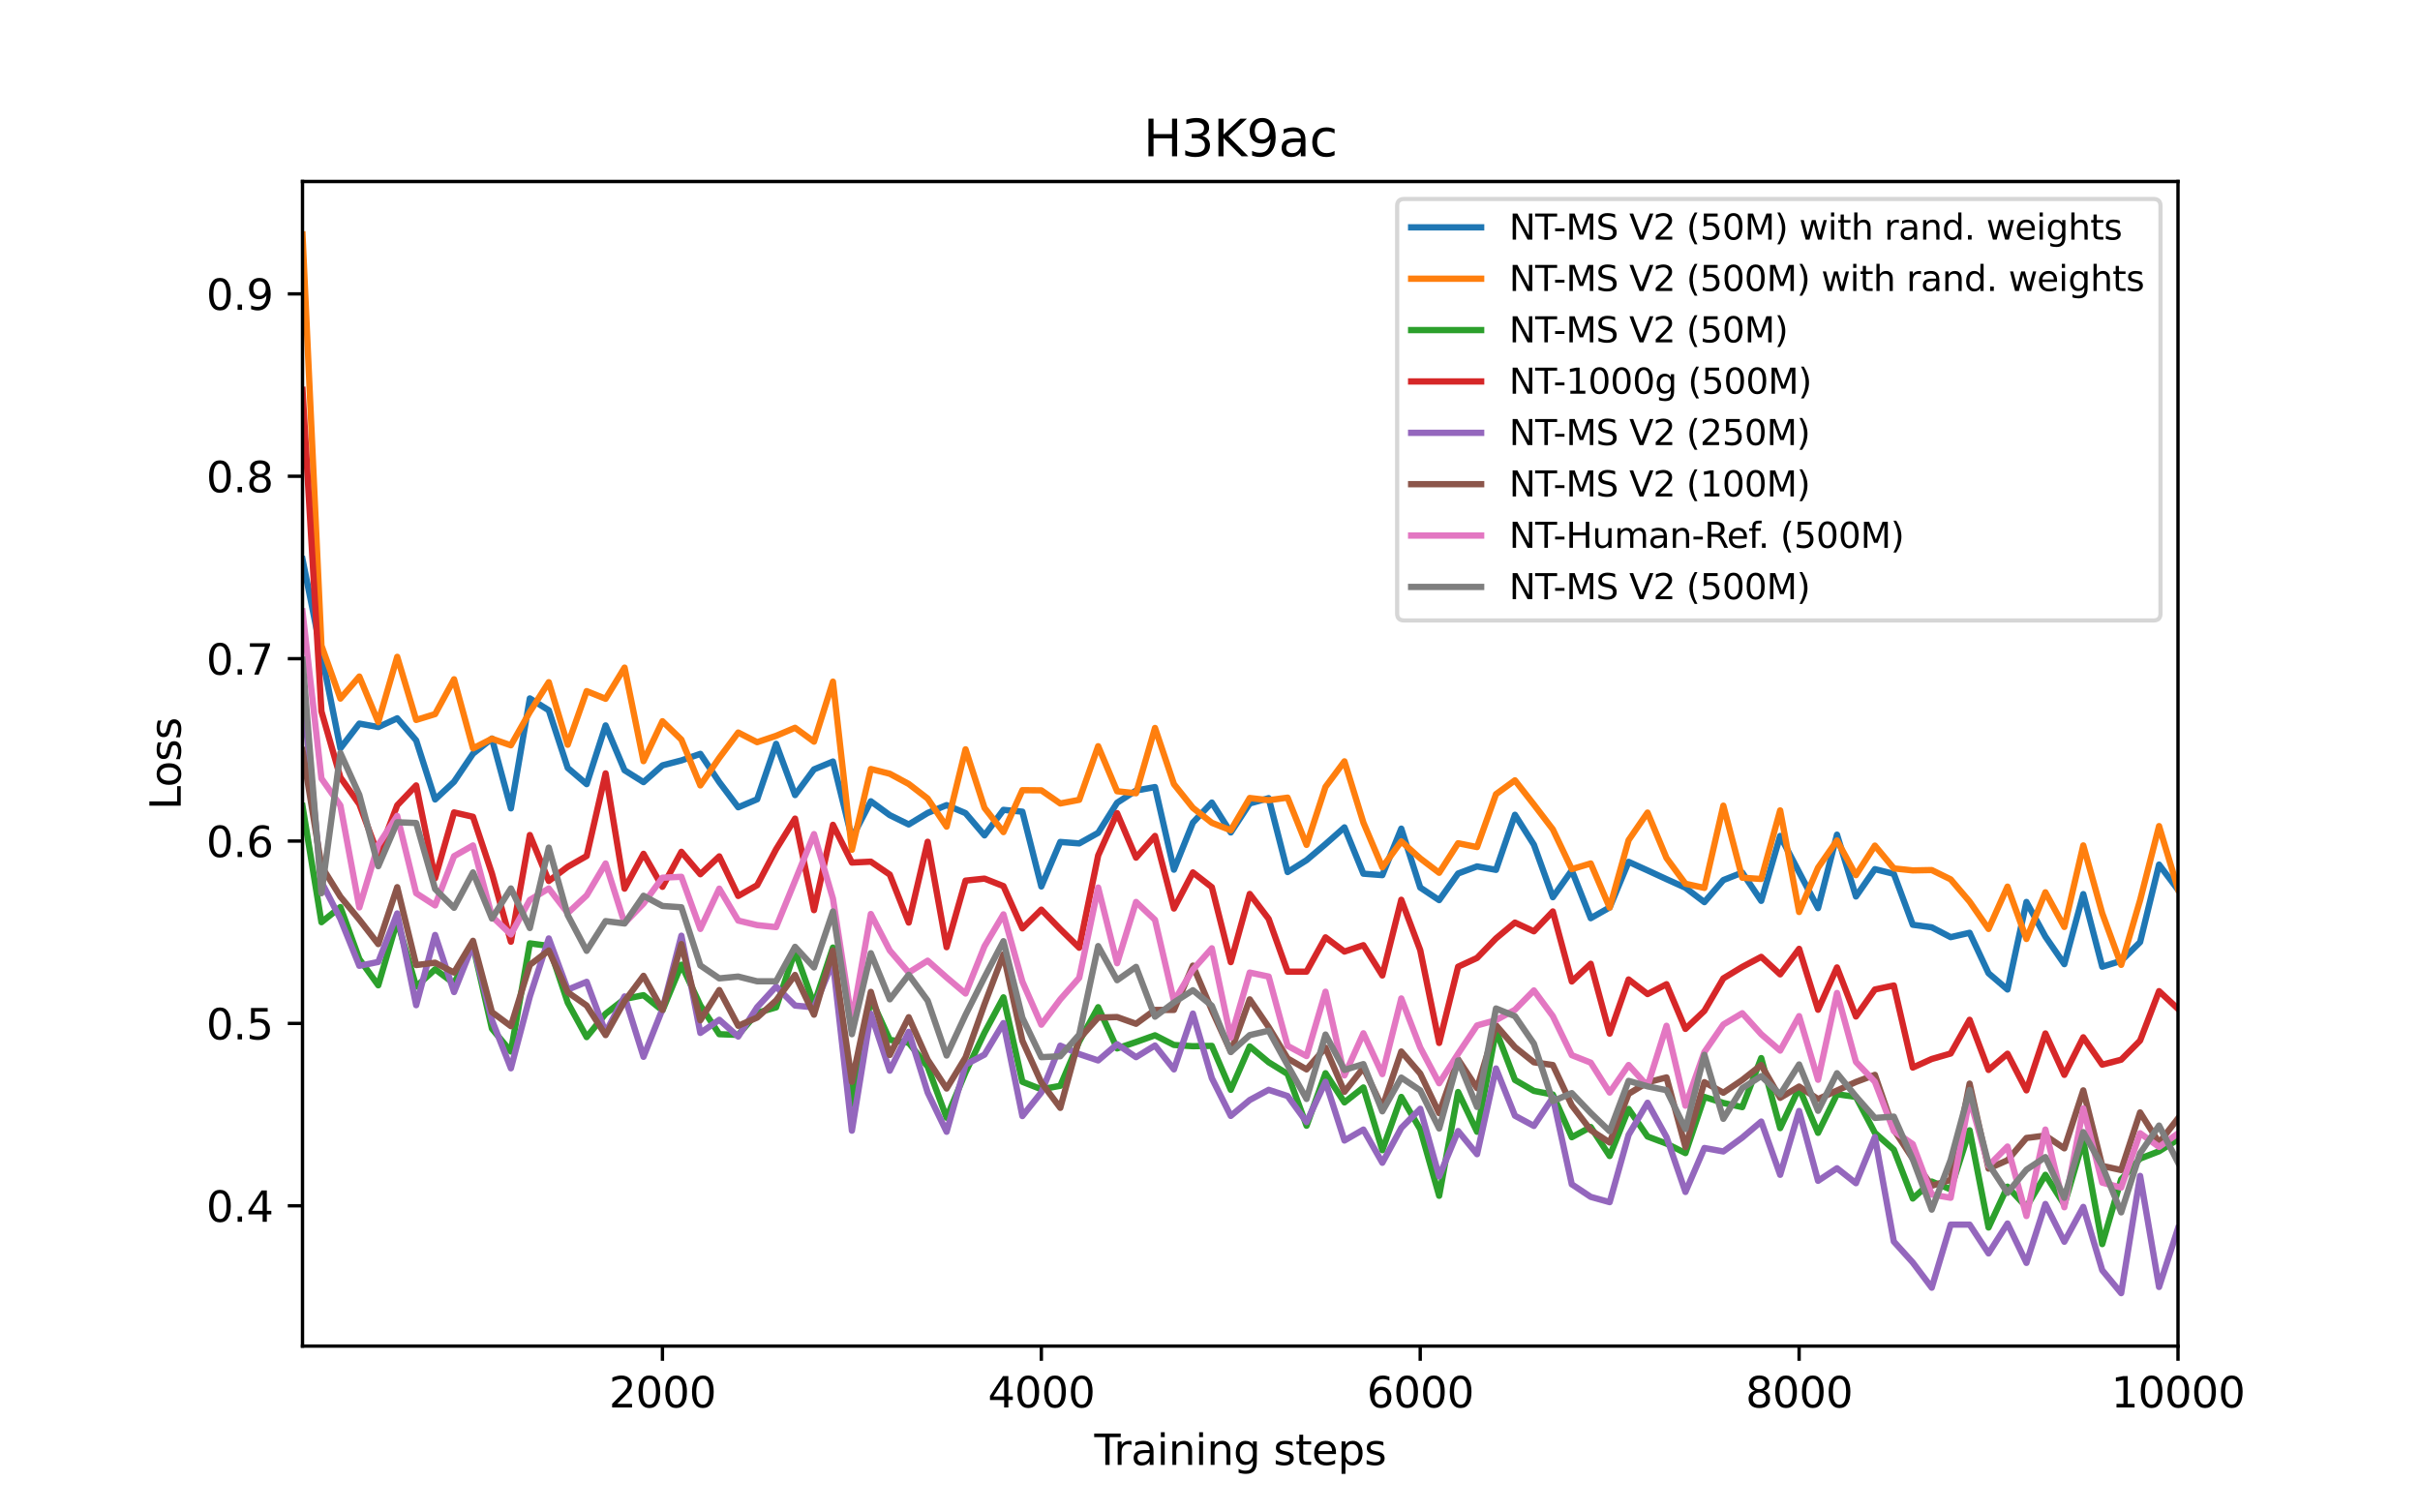 <?xml version="1.0" encoding="utf-8" standalone="no"?>
<!DOCTYPE svg PUBLIC "-//W3C//DTD SVG 1.1//EN"
  "http://www.w3.org/Graphics/SVG/1.1/DTD/svg11.dtd">
<svg xmlns:xlink="http://www.w3.org/1999/xlink" width="576pt" height="360pt" viewBox="0 0 576 360" xmlns="http://www.w3.org/2000/svg" version="1.1">
 <defs>
  <style type="text/css">*{stroke-linejoin: round; stroke-linecap: butt}</style>
 </defs>
 <g id="figure_1">
  <g id="patch_1">
   <path d="M 0 360 
L 576 360 
L 576 0 
L 0 0 
z
" style="fill: #ffffff"/>
  </g>
  <g id="axes_1">
   <g id="patch_2">
    <path d="M 72 320.4 
L 518.4 320.4 
L 518.4 43.2 
L 72 43.2 
z
" style="fill: #ffffff"/>
   </g>
   <g id="matplotlib.axis_1">
    <g id="xtick_1">
     <g id="line2d_1">
      <defs>
       <path id="m0faf011f9b" d="M 0 0 
L 0 3.5 
" style="stroke: #000000; stroke-width: 0.8"/>
      </defs>
      <g>
       <use xlink:href="#m0faf011f9b" x="157.673" y="320.4" style="stroke: #000000; stroke-width: 0.8"/>
      </g>
     </g>
     <g id="text_1">
      <!-- 2000 -->
      <g transform="translate(144.948 334.998) scale(0.1 -0.1)">
       <defs>
        <path id="DejaVuSans-32" d="M 1228 531 
L 3431 531 
L 3431 0 
L 469 0 
L 469 531 
Q 828 903 1448 1529 
Q 2069 2156 2228 2338 
Q 2531 2678 2651 2914 
Q 2772 3150 2772 3378 
Q 2772 3750 2511 3984 
Q 2250 4219 1831 4219 
Q 1534 4219 1204 4116 
Q 875 4013 500 3803 
L 500 4441 
Q 881 4594 1212 4672 
Q 1544 4750 1819 4750 
Q 2544 4750 2975 4387 
Q 3406 4025 3406 3419 
Q 3406 3131 3298 2873 
Q 3191 2616 2906 2266 
Q 2828 2175 2409 1742 
Q 1991 1309 1228 531 
z
" transform="scale(0.016)"/>
        <path id="DejaVuSans-30" d="M 2034 4250 
Q 1547 4250 1301 3770 
Q 1056 3291 1056 2328 
Q 1056 1369 1301 889 
Q 1547 409 2034 409 
Q 2525 409 2770 889 
Q 3016 1369 3016 2328 
Q 3016 3291 2770 3770 
Q 2525 4250 2034 4250 
z
M 2034 4750 
Q 2819 4750 3233 4129 
Q 3647 3509 3647 2328 
Q 3647 1150 3233 529 
Q 2819 -91 2034 -91 
Q 1250 -91 836 529 
Q 422 1150 422 2328 
Q 422 3509 836 4129 
Q 1250 4750 2034 4750 
z
" transform="scale(0.016)"/>
       </defs>
       <use xlink:href="#DejaVuSans-32"/>
       <use xlink:href="#DejaVuSans-30" transform="translate(63.623 0)"/>
       <use xlink:href="#DejaVuSans-30" transform="translate(127.246 0)"/>
       <use xlink:href="#DejaVuSans-30" transform="translate(190.869 0)"/>
      </g>
     </g>
    </g>
    <g id="xtick_2">
     <g id="line2d_2">
      <g>
       <use xlink:href="#m0faf011f9b" x="247.855" y="320.4" style="stroke: #000000; stroke-width: 0.8"/>
      </g>
     </g>
     <g id="text_2">
      <!-- 4000 -->
      <g transform="translate(235.13 334.998) scale(0.1 -0.1)">
       <defs>
        <path id="DejaVuSans-34" d="M 2419 4116 
L 825 1625 
L 2419 1625 
L 2419 4116 
z
M 2253 4666 
L 3047 4666 
L 3047 1625 
L 3713 1625 
L 3713 1100 
L 3047 1100 
L 3047 0 
L 2419 0 
L 2419 1100 
L 313 1100 
L 313 1709 
L 2253 4666 
z
" transform="scale(0.016)"/>
       </defs>
       <use xlink:href="#DejaVuSans-34"/>
       <use xlink:href="#DejaVuSans-30" transform="translate(63.623 0)"/>
       <use xlink:href="#DejaVuSans-30" transform="translate(127.246 0)"/>
       <use xlink:href="#DejaVuSans-30" transform="translate(190.869 0)"/>
      </g>
     </g>
    </g>
    <g id="xtick_3">
     <g id="line2d_3">
      <g>
       <use xlink:href="#m0faf011f9b" x="338.036" y="320.4" style="stroke: #000000; stroke-width: 0.8"/>
      </g>
     </g>
     <g id="text_3">
      <!-- 6000 -->
      <g transform="translate(325.311 334.998) scale(0.1 -0.1)">
       <defs>
        <path id="DejaVuSans-36" d="M 2113 2584 
Q 1688 2584 1439 2293 
Q 1191 2003 1191 1497 
Q 1191 994 1439 701 
Q 1688 409 2113 409 
Q 2538 409 2786 701 
Q 3034 994 3034 1497 
Q 3034 2003 2786 2293 
Q 2538 2584 2113 2584 
z
M 3366 4563 
L 3366 3988 
Q 3128 4100 2886 4159 
Q 2644 4219 2406 4219 
Q 1781 4219 1451 3797 
Q 1122 3375 1075 2522 
Q 1259 2794 1537 2939 
Q 1816 3084 2150 3084 
Q 2853 3084 3261 2657 
Q 3669 2231 3669 1497 
Q 3669 778 3244 343 
Q 2819 -91 2113 -91 
Q 1303 -91 875 529 
Q 447 1150 447 2328 
Q 447 3434 972 4092 
Q 1497 4750 2381 4750 
Q 2619 4750 2861 4703 
Q 3103 4656 3366 4563 
z
" transform="scale(0.016)"/>
       </defs>
       <use xlink:href="#DejaVuSans-36"/>
       <use xlink:href="#DejaVuSans-30" transform="translate(63.623 0)"/>
       <use xlink:href="#DejaVuSans-30" transform="translate(127.246 0)"/>
       <use xlink:href="#DejaVuSans-30" transform="translate(190.869 0)"/>
      </g>
     </g>
    </g>
    <g id="xtick_4">
     <g id="line2d_4">
      <g>
       <use xlink:href="#m0faf011f9b" x="428.218" y="320.4" style="stroke: #000000; stroke-width: 0.8"/>
      </g>
     </g>
     <g id="text_4">
      <!-- 8000 -->
      <g transform="translate(415.493 334.998) scale(0.1 -0.1)">
       <defs>
        <path id="DejaVuSans-38" d="M 2034 2216 
Q 1584 2216 1326 1975 
Q 1069 1734 1069 1313 
Q 1069 891 1326 650 
Q 1584 409 2034 409 
Q 2484 409 2743 651 
Q 3003 894 3003 1313 
Q 3003 1734 2745 1975 
Q 2488 2216 2034 2216 
z
M 1403 2484 
Q 997 2584 770 2862 
Q 544 3141 544 3541 
Q 544 4100 942 4425 
Q 1341 4750 2034 4750 
Q 2731 4750 3128 4425 
Q 3525 4100 3525 3541 
Q 3525 3141 3298 2862 
Q 3072 2584 2669 2484 
Q 3125 2378 3379 2068 
Q 3634 1759 3634 1313 
Q 3634 634 3220 271 
Q 2806 -91 2034 -91 
Q 1263 -91 848 271 
Q 434 634 434 1313 
Q 434 1759 690 2068 
Q 947 2378 1403 2484 
z
M 1172 3481 
Q 1172 3119 1398 2916 
Q 1625 2713 2034 2713 
Q 2441 2713 2670 2916 
Q 2900 3119 2900 3481 
Q 2900 3844 2670 4047 
Q 2441 4250 2034 4250 
Q 1625 4250 1398 4047 
Q 1172 3844 1172 3481 
z
" transform="scale(0.016)"/>
       </defs>
       <use xlink:href="#DejaVuSans-38"/>
       <use xlink:href="#DejaVuSans-30" transform="translate(63.623 0)"/>
       <use xlink:href="#DejaVuSans-30" transform="translate(127.246 0)"/>
       <use xlink:href="#DejaVuSans-30" transform="translate(190.869 0)"/>
      </g>
     </g>
    </g>
    <g id="xtick_5">
     <g id="line2d_5">
      <g>
       <use xlink:href="#m0faf011f9b" x="518.4" y="320.4" style="stroke: #000000; stroke-width: 0.8"/>
      </g>
     </g>
     <g id="text_5">
      <!-- 10000 -->
      <g transform="translate(502.494 334.998) scale(0.1 -0.1)">
       <defs>
        <path id="DejaVuSans-31" d="M 794 531 
L 1825 531 
L 1825 4091 
L 703 3866 
L 703 4441 
L 1819 4666 
L 2450 4666 
L 2450 531 
L 3481 531 
L 3481 0 
L 794 0 
L 794 531 
z
" transform="scale(0.016)"/>
       </defs>
       <use xlink:href="#DejaVuSans-31"/>
       <use xlink:href="#DejaVuSans-30" transform="translate(63.623 0)"/>
       <use xlink:href="#DejaVuSans-30" transform="translate(127.246 0)"/>
       <use xlink:href="#DejaVuSans-30" transform="translate(190.869 0)"/>
       <use xlink:href="#DejaVuSans-30" transform="translate(254.492 0)"/>
      </g>
     </g>
    </g>
    <g id="text_6">
     <!-- Training steps -->
     <g transform="translate(260.465 348.677) scale(0.1 -0.1)">
      <defs>
       <path id="DejaVuSans-54" d="M -19 4666 
L 3928 4666 
L 3928 4134 
L 2272 4134 
L 2272 0 
L 1638 0 
L 1638 4134 
L -19 4134 
L -19 4666 
z
" transform="scale(0.016)"/>
       <path id="DejaVuSans-72" d="M 2631 2963 
Q 2534 3019 2420 3045 
Q 2306 3072 2169 3072 
Q 1681 3072 1420 2755 
Q 1159 2438 1159 1844 
L 1159 0 
L 581 0 
L 581 3500 
L 1159 3500 
L 1159 2956 
Q 1341 3275 1631 3429 
Q 1922 3584 2338 3584 
Q 2397 3584 2469 3576 
Q 2541 3569 2628 3553 
L 2631 2963 
z
" transform="scale(0.016)"/>
       <path id="DejaVuSans-61" d="M 2194 1759 
Q 1497 1759 1228 1600 
Q 959 1441 959 1056 
Q 959 750 1161 570 
Q 1363 391 1709 391 
Q 2188 391 2477 730 
Q 2766 1069 2766 1631 
L 2766 1759 
L 2194 1759 
z
M 3341 1997 
L 3341 0 
L 2766 0 
L 2766 531 
Q 2569 213 2275 61 
Q 1981 -91 1556 -91 
Q 1019 -91 701 211 
Q 384 513 384 1019 
Q 384 1609 779 1909 
Q 1175 2209 1959 2209 
L 2766 2209 
L 2766 2266 
Q 2766 2663 2505 2880 
Q 2244 3097 1772 3097 
Q 1472 3097 1187 3025 
Q 903 2953 641 2809 
L 641 3341 
Q 956 3463 1253 3523 
Q 1550 3584 1831 3584 
Q 2591 3584 2966 3190 
Q 3341 2797 3341 1997 
z
" transform="scale(0.016)"/>
       <path id="DejaVuSans-69" d="M 603 3500 
L 1178 3500 
L 1178 0 
L 603 0 
L 603 3500 
z
M 603 4863 
L 1178 4863 
L 1178 4134 
L 603 4134 
L 603 4863 
z
" transform="scale(0.016)"/>
       <path id="DejaVuSans-6e" d="M 3513 2113 
L 3513 0 
L 2938 0 
L 2938 2094 
Q 2938 2591 2744 2837 
Q 2550 3084 2163 3084 
Q 1697 3084 1428 2787 
Q 1159 2491 1159 1978 
L 1159 0 
L 581 0 
L 581 3500 
L 1159 3500 
L 1159 2956 
Q 1366 3272 1645 3428 
Q 1925 3584 2291 3584 
Q 2894 3584 3203 3211 
Q 3513 2838 3513 2113 
z
" transform="scale(0.016)"/>
       <path id="DejaVuSans-67" d="M 2906 1791 
Q 2906 2416 2648 2759 
Q 2391 3103 1925 3103 
Q 1463 3103 1205 2759 
Q 947 2416 947 1791 
Q 947 1169 1205 825 
Q 1463 481 1925 481 
Q 2391 481 2648 825 
Q 2906 1169 2906 1791 
z
M 3481 434 
Q 3481 -459 3084 -895 
Q 2688 -1331 1869 -1331 
Q 1566 -1331 1297 -1286 
Q 1028 -1241 775 -1147 
L 775 -588 
Q 1028 -725 1275 -790 
Q 1522 -856 1778 -856 
Q 2344 -856 2625 -561 
Q 2906 -266 2906 331 
L 2906 616 
Q 2728 306 2450 153 
Q 2172 0 1784 0 
Q 1141 0 747 490 
Q 353 981 353 1791 
Q 353 2603 747 3093 
Q 1141 3584 1784 3584 
Q 2172 3584 2450 3431 
Q 2728 3278 2906 2969 
L 2906 3500 
L 3481 3500 
L 3481 434 
z
" transform="scale(0.016)"/>
       <path id="DejaVuSans-20" transform="scale(0.016)"/>
       <path id="DejaVuSans-73" d="M 2834 3397 
L 2834 2853 
Q 2591 2978 2328 3040 
Q 2066 3103 1784 3103 
Q 1356 3103 1142 2972 
Q 928 2841 928 2578 
Q 928 2378 1081 2264 
Q 1234 2150 1697 2047 
L 1894 2003 
Q 2506 1872 2764 1633 
Q 3022 1394 3022 966 
Q 3022 478 2636 193 
Q 2250 -91 1575 -91 
Q 1294 -91 989 -36 
Q 684 19 347 128 
L 347 722 
Q 666 556 975 473 
Q 1284 391 1588 391 
Q 1994 391 2212 530 
Q 2431 669 2431 922 
Q 2431 1156 2273 1281 
Q 2116 1406 1581 1522 
L 1381 1569 
Q 847 1681 609 1914 
Q 372 2147 372 2553 
Q 372 3047 722 3315 
Q 1072 3584 1716 3584 
Q 2034 3584 2315 3537 
Q 2597 3491 2834 3397 
z
" transform="scale(0.016)"/>
       <path id="DejaVuSans-74" d="M 1172 4494 
L 1172 3500 
L 2356 3500 
L 2356 3053 
L 1172 3053 
L 1172 1153 
Q 1172 725 1289 603 
Q 1406 481 1766 481 
L 2356 481 
L 2356 0 
L 1766 0 
Q 1100 0 847 248 
Q 594 497 594 1153 
L 594 3053 
L 172 3053 
L 172 3500 
L 594 3500 
L 594 4494 
L 1172 4494 
z
" transform="scale(0.016)"/>
       <path id="DejaVuSans-65" d="M 3597 1894 
L 3597 1613 
L 953 1613 
Q 991 1019 1311 708 
Q 1631 397 2203 397 
Q 2534 397 2845 478 
Q 3156 559 3463 722 
L 3463 178 
Q 3153 47 2828 -22 
Q 2503 -91 2169 -91 
Q 1331 -91 842 396 
Q 353 884 353 1716 
Q 353 2575 817 3079 
Q 1281 3584 2069 3584 
Q 2775 3584 3186 3129 
Q 3597 2675 3597 1894 
z
M 3022 2063 
Q 3016 2534 2758 2815 
Q 2500 3097 2075 3097 
Q 1594 3097 1305 2825 
Q 1016 2553 972 2059 
L 3022 2063 
z
" transform="scale(0.016)"/>
       <path id="DejaVuSans-70" d="M 1159 525 
L 1159 -1331 
L 581 -1331 
L 581 3500 
L 1159 3500 
L 1159 2969 
Q 1341 3281 1617 3432 
Q 1894 3584 2278 3584 
Q 2916 3584 3314 3078 
Q 3713 2572 3713 1747 
Q 3713 922 3314 415 
Q 2916 -91 2278 -91 
Q 1894 -91 1617 61 
Q 1341 213 1159 525 
z
M 3116 1747 
Q 3116 2381 2855 2742 
Q 2594 3103 2138 3103 
Q 1681 3103 1420 2742 
Q 1159 2381 1159 1747 
Q 1159 1113 1420 752 
Q 1681 391 2138 391 
Q 2594 391 2855 752 
Q 3116 1113 3116 1747 
z
" transform="scale(0.016)"/>
      </defs>
      <use xlink:href="#DejaVuSans-54"/>
      <use xlink:href="#DejaVuSans-72" transform="translate(46.334 0)"/>
      <use xlink:href="#DejaVuSans-61" transform="translate(87.447 0)"/>
      <use xlink:href="#DejaVuSans-69" transform="translate(148.727 0)"/>
      <use xlink:href="#DejaVuSans-6e" transform="translate(176.51 0)"/>
      <use xlink:href="#DejaVuSans-69" transform="translate(239.889 0)"/>
      <use xlink:href="#DejaVuSans-6e" transform="translate(267.672 0)"/>
      <use xlink:href="#DejaVuSans-67" transform="translate(331.051 0)"/>
      <use xlink:href="#DejaVuSans-20" transform="translate(394.527 0)"/>
      <use xlink:href="#DejaVuSans-73" transform="translate(426.314 0)"/>
      <use xlink:href="#DejaVuSans-74" transform="translate(478.414 0)"/>
      <use xlink:href="#DejaVuSans-65" transform="translate(517.623 0)"/>
      <use xlink:href="#DejaVuSans-70" transform="translate(579.146 0)"/>
      <use xlink:href="#DejaVuSans-73" transform="translate(642.623 0)"/>
     </g>
    </g>
   </g>
   <g id="matplotlib.axis_2">
    <g id="ytick_1">
     <g id="line2d_6">
      <defs>
       <path id="m0dc1a26314" d="M 0 0 
L -3.5 0 
" style="stroke: #000000; stroke-width: 0.8"/>
      </defs>
      <g>
       <use xlink:href="#m0dc1a26314" x="72" y="287.006" style="stroke: #000000; stroke-width: 0.8"/>
      </g>
     </g>
     <g id="text_7">
      <!-- 0.4 -->
      <g transform="translate(49.097 290.805) scale(0.1 -0.1)">
       <defs>
        <path id="DejaVuSans-2e" d="M 684 794 
L 1344 794 
L 1344 0 
L 684 0 
L 684 794 
z
" transform="scale(0.016)"/>
       </defs>
       <use xlink:href="#DejaVuSans-30"/>
       <use xlink:href="#DejaVuSans-2e" transform="translate(63.623 0)"/>
       <use xlink:href="#DejaVuSans-34" transform="translate(95.41 0)"/>
      </g>
     </g>
    </g>
    <g id="ytick_2">
     <g id="line2d_7">
      <g>
       <use xlink:href="#m0dc1a26314" x="72" y="243.595" style="stroke: #000000; stroke-width: 0.8"/>
      </g>
     </g>
     <g id="text_8">
      <!-- 0.5 -->
      <g transform="translate(49.097 247.395) scale(0.1 -0.1)">
       <defs>
        <path id="DejaVuSans-35" d="M 691 4666 
L 3169 4666 
L 3169 4134 
L 1269 4134 
L 1269 2991 
Q 1406 3038 1543 3061 
Q 1681 3084 1819 3084 
Q 2600 3084 3056 2656 
Q 3513 2228 3513 1497 
Q 3513 744 3044 326 
Q 2575 -91 1722 -91 
Q 1428 -91 1123 -41 
Q 819 9 494 109 
L 494 744 
Q 775 591 1075 516 
Q 1375 441 1709 441 
Q 2250 441 2565 725 
Q 2881 1009 2881 1497 
Q 2881 1984 2565 2268 
Q 2250 2553 1709 2553 
Q 1456 2553 1204 2497 
Q 953 2441 691 2322 
L 691 4666 
z
" transform="scale(0.016)"/>
       </defs>
       <use xlink:href="#DejaVuSans-30"/>
       <use xlink:href="#DejaVuSans-2e" transform="translate(63.623 0)"/>
       <use xlink:href="#DejaVuSans-35" transform="translate(95.41 0)"/>
      </g>
     </g>
    </g>
    <g id="ytick_3">
     <g id="line2d_8">
      <g>
       <use xlink:href="#m0dc1a26314" x="72" y="200.184" style="stroke: #000000; stroke-width: 0.8"/>
      </g>
     </g>
     <g id="text_9">
      <!-- 0.6 -->
      <g transform="translate(49.097 203.984) scale(0.1 -0.1)">
       <use xlink:href="#DejaVuSans-30"/>
       <use xlink:href="#DejaVuSans-2e" transform="translate(63.623 0)"/>
       <use xlink:href="#DejaVuSans-36" transform="translate(95.41 0)"/>
      </g>
     </g>
    </g>
    <g id="ytick_4">
     <g id="line2d_9">
      <g>
       <use xlink:href="#m0dc1a26314" x="72" y="156.774" style="stroke: #000000; stroke-width: 0.8"/>
      </g>
     </g>
     <g id="text_10">
      <!-- 0.7 -->
      <g transform="translate(49.097 160.573) scale(0.1 -0.1)">
       <defs>
        <path id="DejaVuSans-37" d="M 525 4666 
L 3525 4666 
L 3525 4397 
L 1831 0 
L 1172 0 
L 2766 4134 
L 525 4134 
L 525 4666 
z
" transform="scale(0.016)"/>
       </defs>
       <use xlink:href="#DejaVuSans-30"/>
       <use xlink:href="#DejaVuSans-2e" transform="translate(63.623 0)"/>
       <use xlink:href="#DejaVuSans-37" transform="translate(95.41 0)"/>
      </g>
     </g>
    </g>
    <g id="ytick_5">
     <g id="line2d_10">
      <g>
       <use xlink:href="#m0dc1a26314" x="72" y="113.363" style="stroke: #000000; stroke-width: 0.8"/>
      </g>
     </g>
     <g id="text_11">
      <!-- 0.8 -->
      <g transform="translate(49.097 117.162) scale(0.1 -0.1)">
       <use xlink:href="#DejaVuSans-30"/>
       <use xlink:href="#DejaVuSans-2e" transform="translate(63.623 0)"/>
       <use xlink:href="#DejaVuSans-38" transform="translate(95.41 0)"/>
      </g>
     </g>
    </g>
    <g id="ytick_6">
     <g id="line2d_11">
      <g>
       <use xlink:href="#m0dc1a26314" x="72" y="69.952" style="stroke: #000000; stroke-width: 0.8"/>
      </g>
     </g>
     <g id="text_12">
      <!-- 0.9 -->
      <g transform="translate(49.097 73.751) scale(0.1 -0.1)">
       <defs>
        <path id="DejaVuSans-39" d="M 703 97 
L 703 672 
Q 941 559 1184 500 
Q 1428 441 1663 441 
Q 2288 441 2617 861 
Q 2947 1281 2994 2138 
Q 2813 1869 2534 1725 
Q 2256 1581 1919 1581 
Q 1219 1581 811 2004 
Q 403 2428 403 3163 
Q 403 3881 828 4315 
Q 1253 4750 1959 4750 
Q 2769 4750 3195 4129 
Q 3622 3509 3622 2328 
Q 3622 1225 3098 567 
Q 2575 -91 1691 -91 
Q 1453 -91 1209 -44 
Q 966 3 703 97 
z
M 1959 2075 
Q 2384 2075 2632 2365 
Q 2881 2656 2881 3163 
Q 2881 3666 2632 3958 
Q 2384 4250 1959 4250 
Q 1534 4250 1286 3958 
Q 1038 3666 1038 3163 
Q 1038 2656 1286 2365 
Q 1534 2075 1959 2075 
z
" transform="scale(0.016)"/>
       </defs>
       <use xlink:href="#DejaVuSans-30"/>
       <use xlink:href="#DejaVuSans-2e" transform="translate(63.623 0)"/>
       <use xlink:href="#DejaVuSans-39" transform="translate(95.41 0)"/>
      </g>
     </g>
    </g>
    <g id="text_13">
     <!-- Loss -->
     <g transform="translate(43.017 192.767) rotate(-90) scale(0.1 -0.1)">
      <defs>
       <path id="DejaVuSans-4c" d="M 628 4666 
L 1259 4666 
L 1259 531 
L 3531 531 
L 3531 0 
L 628 0 
L 628 4666 
z
" transform="scale(0.016)"/>
       <path id="DejaVuSans-6f" d="M 1959 3097 
Q 1497 3097 1228 2736 
Q 959 2375 959 1747 
Q 959 1119 1226 758 
Q 1494 397 1959 397 
Q 2419 397 2687 759 
Q 2956 1122 2956 1747 
Q 2956 2369 2687 2733 
Q 2419 3097 1959 3097 
z
M 1959 3584 
Q 2709 3584 3137 3096 
Q 3566 2609 3566 1747 
Q 3566 888 3137 398 
Q 2709 -91 1959 -91 
Q 1206 -91 779 398 
Q 353 888 353 1747 
Q 353 2609 779 3096 
Q 1206 3584 1959 3584 
z
" transform="scale(0.016)"/>
      </defs>
      <use xlink:href="#DejaVuSans-4c"/>
      <use xlink:href="#DejaVuSans-6f" transform="translate(53.963 0)"/>
      <use xlink:href="#DejaVuSans-73" transform="translate(115.145 0)"/>
      <use xlink:href="#DejaVuSans-73" transform="translate(167.244 0)"/>
     </g>
    </g>
   </g>
   <g id="line2d_12">
    <path d="M 72 133.115 
L 76.509 155.515 
L 81.018 178.132 
L 85.527 172.228 
L 90.036 173.053 
L 94.545 170.969 
L 99.055 176.222 
L 103.564 190.287 
L 108.073 186.076 
L 112.582 179.391 
L 117.091 175.788 
L 121.6 192.414 
L 126.109 166.237 
L 130.618 169.059 
L 135.127 182.777 
L 139.636 186.64 
L 144.145 172.662 
L 148.655 183.341 
L 153.164 186.163 
L 157.673 182.169 
L 162.182 180.997 
L 166.691 179.434 
L 171.2 186.163 
L 175.709 192.153 
L 180.218 190.243 
L 184.727 177.047 
L 189.236 189.245 
L 193.745 183.124 
L 198.255 181.257 
L 202.764 199.49 
L 207.273 190.721 
L 211.782 194.02 
L 216.291 196.234 
L 220.8 193.499 
L 225.309 191.633 
L 229.818 193.543 
L 234.327 198.839 
L 238.836 192.761 
L 243.345 193.195 
L 247.855 210.994 
L 252.364 200.402 
L 256.873 200.749 
L 261.382 198.231 
L 265.891 191.068 
L 270.4 188.16 
L 274.909 187.335 
L 279.418 207 
L 283.927 195.8 
L 288.436 191.025 
L 292.945 198.144 
L 297.455 191.242 
L 301.964 189.983 
L 306.473 207.564 
L 310.982 204.743 
L 315.491 200.922 
L 320 196.929 
L 324.509 207.955 
L 329.018 208.302 
L 333.527 197.233 
L 338.036 211.254 
L 342.545 214.25 
L 347.055 207.912 
L 351.564 206.219 
L 356.073 207.043 
L 360.582 193.933 
L 365.091 201.053 
L 369.6 213.555 
L 374.109 207.174 
L 378.618 218.547 
L 383.127 215.986 
L 387.636 205.133 
L 392.145 207.174 
L 396.655 209.257 
L 401.164 211.298 
L 405.673 214.727 
L 410.182 209.474 
L 414.691 207.695 
L 419.2 214.423 
L 423.709 198.969 
L 428.218 207.608 
L 432.727 216.16 
L 437.236 198.665 
L 441.745 213.381 
L 446.255 206.87 
L 450.764 207.998 
L 455.273 220.11 
L 459.782 220.718 
L 464.291 223.062 
L 468.8 222.02 
L 473.309 231.657 
L 477.818 235.521 
L 482.327 214.684 
L 486.836 222.932 
L 491.345 229.487 
L 495.855 212.817 
L 500.364 230.095 
L 504.873 228.705 
L 509.382 224.234 
L 513.891 205.784 
L 518.4 211.775 
" clip-path="url(#p71d5a8b2ee)" style="fill: none; stroke: #1f77b4; stroke-width: 1.5; stroke-linecap: square"/>
   </g>
   <g id="line2d_13">
    <path d="M 72 55.8 
L 76.509 153.648 
L 81.018 166.281 
L 85.527 161.028 
L 90.036 171.881 
L 94.545 156.34 
L 99.055 171.36 
L 103.564 169.971 
L 108.073 161.679 
L 112.582 178.132 
L 117.091 175.831 
L 121.6 177.394 
L 126.109 169.45 
L 130.618 162.374 
L 135.127 177.264 
L 139.636 164.501 
L 144.145 166.324 
L 148.655 158.901 
L 153.164 181.171 
L 157.673 171.664 
L 162.182 176.048 
L 166.691 186.944 
L 171.2 180.389 
L 175.709 174.355 
L 180.218 176.656 
L 184.727 175.136 
L 189.236 173.226 
L 193.745 176.526 
L 198.255 162.243 
L 202.764 202.268 
L 207.273 183.037 
L 211.782 184.166 
L 216.291 186.597 
L 220.8 190.07 
L 225.309 196.755 
L 229.818 178.349 
L 234.327 192.284 
L 238.836 198.057 
L 243.345 188.073 
L 247.855 188.116 
L 252.364 191.242 
L 256.873 190.374 
L 261.382 177.611 
L 265.891 188.333 
L 270.4 188.811 
L 274.909 173.27 
L 279.418 186.64 
L 283.927 192.284 
L 288.436 195.843 
L 292.945 197.623 
L 297.455 189.94 
L 301.964 190.46 
L 306.473 189.853 
L 310.982 201.096 
L 315.491 187.291 
L 320 181.214 
L 324.509 195.8 
L 329.018 206.436 
L 333.527 200.271 
L 338.036 204.309 
L 342.545 207.738 
L 347.055 200.705 
L 351.564 201.617 
L 356.073 189.028 
L 360.582 185.729 
L 365.091 191.502 
L 369.6 197.406 
L 374.109 206.87 
L 378.618 205.524 
L 383.127 216.029 
L 387.636 199.967 
L 392.145 193.412 
L 396.655 204.222 
L 401.164 210.343 
L 405.673 211.341 
L 410.182 191.763 
L 414.691 208.91 
L 419.2 209.214 
L 423.709 192.891 
L 428.218 217.071 
L 432.727 206.522 
L 437.236 200.054 
L 441.745 208.302 
L 446.255 201.27 
L 450.764 206.696 
L 455.273 207.174 
L 459.782 207.087 
L 464.291 209.301 
L 468.8 214.597 
L 473.309 221.109 
L 477.818 211.037 
L 482.327 223.496 
L 486.836 212.383 
L 491.345 220.631 
L 495.855 201.226 
L 500.364 217.375 
L 504.873 229.66 
L 509.382 214.25 
L 513.891 196.625 
L 518.4 211.602 
" clip-path="url(#p71d5a8b2ee)" style="fill: none; stroke: #ff7f0e; stroke-width: 1.5; stroke-linecap: square"/>
   </g>
   <g id="line2d_14">
    <path d="M 72 191.85 
L 76.509 219.502 
L 81.018 215.899 
L 85.527 228.271 
L 90.036 234.522 
L 94.545 219.112 
L 99.055 234.826 
L 103.564 230.702 
L 108.073 234.088 
L 112.582 225.016 
L 117.091 244.854 
L 121.6 250.281 
L 126.109 224.538 
L 130.618 225.146 
L 135.127 238.647 
L 139.636 246.851 
L 144.145 241.295 
L 148.655 237.778 
L 153.164 236.867 
L 157.673 240.513 
L 162.182 229.617 
L 166.691 239.298 
L 171.2 246.157 
L 175.709 246.33 
L 180.218 241.078 
L 184.727 239.775 
L 189.236 226.405 
L 193.745 239.081 
L 198.255 225.536 
L 202.764 262.783 
L 207.273 237.605 
L 211.782 247.502 
L 216.291 248.197 
L 220.8 253.884 
L 225.309 266.039 
L 229.818 255.229 
L 234.327 245.809 
L 238.836 237.388 
L 243.345 257.487 
L 247.855 259.267 
L 252.364 258.442 
L 256.873 247.893 
L 261.382 239.732 
L 265.891 249.543 
L 270.4 248.023 
L 274.909 246.417 
L 279.418 248.718 
L 283.927 249.022 
L 288.436 248.935 
L 292.945 259.397 
L 297.455 249.065 
L 301.964 252.842 
L 306.473 255.62 
L 310.982 267.949 
L 315.491 255.447 
L 320 262.392 
L 324.509 258.833 
L 329.018 273.766 
L 333.527 261.09 
L 338.036 268.774 
L 342.545 284.619 
L 347.055 259.918 
L 351.564 269.381 
L 356.073 245.288 
L 360.582 257.053 
L 365.091 259.657 
L 369.6 260.526 
L 374.109 270.684 
L 378.618 268.253 
L 383.127 275.155 
L 387.636 263.955 
L 392.145 270.51 
L 396.655 272.203 
L 401.164 274.46 
L 405.673 261.09 
L 410.182 262.522 
L 414.691 263.521 
L 419.2 251.843 
L 423.709 268.513 
L 428.218 258.963 
L 432.727 269.642 
L 437.236 260.439 
L 441.745 261.09 
L 446.255 269.642 
L 450.764 273.636 
L 455.273 285.27 
L 459.782 281.233 
L 464.291 283.099 
L 468.8 269.034 
L 473.309 292.172 
L 477.818 282.448 
L 482.327 287.31 
L 486.836 279.626 
L 491.345 286.746 
L 495.855 271.465 
L 500.364 296.122 
L 504.873 280.712 
L 509.382 275.763 
L 513.891 274.026 
L 518.4 271.205 
" clip-path="url(#p71d5a8b2ee)" style="fill: none; stroke: #2ca02c; stroke-width: 1.5; stroke-linecap: square"/>
   </g>
   <g id="line2d_15">
    <path d="M 72 92.786 
L 76.509 169.319 
L 81.018 185.034 
L 85.527 191.416 
L 90.036 203.484 
L 94.545 191.676 
L 99.055 186.944 
L 103.564 209.04 
L 108.073 193.369 
L 112.582 194.411 
L 117.091 207.912 
L 121.6 224.147 
L 126.109 198.752 
L 130.618 209.691 
L 135.127 206.305 
L 139.636 203.744 
L 144.145 184.079 
L 148.655 211.515 
L 153.164 203.223 
L 157.673 211.081 
L 162.182 202.746 
L 166.691 208.085 
L 171.2 203.831 
L 175.709 213.251 
L 180.218 210.69 
L 184.727 202.138 
L 189.236 194.845 
L 193.745 216.637 
L 198.255 196.321 
L 202.764 205.307 
L 207.273 205.09 
L 211.782 208.172 
L 216.291 219.589 
L 220.8 200.358 
L 225.309 225.45 
L 229.818 209.605 
L 234.327 209.127 
L 238.836 210.907 
L 243.345 220.978 
L 247.855 216.507 
L 252.364 221.152 
L 256.873 225.58 
L 261.382 203.614 
L 265.891 193.543 
L 270.4 204.135 
L 274.909 198.969 
L 279.418 216.247 
L 283.927 207.651 
L 288.436 211.167 
L 292.945 229.009 
L 297.455 212.774 
L 301.964 218.721 
L 306.473 231.267 
L 310.982 231.267 
L 315.491 223.105 
L 320 226.491 
L 324.509 224.972 
L 329.018 232.178 
L 333.527 214.163 
L 338.036 226.144 
L 342.545 248.24 
L 347.055 230.095 
L 351.564 228.011 
L 356.073 223.366 
L 360.582 219.589 
L 365.091 221.673 
L 369.6 216.941 
L 374.109 233.611 
L 378.618 229.4 
L 383.127 246.026 
L 387.636 233.133 
L 392.145 236.606 
L 396.655 234.262 
L 401.164 244.898 
L 405.673 240.6 
L 410.182 232.873 
L 414.691 230.138 
L 419.2 227.75 
L 423.709 231.918 
L 428.218 225.84 
L 432.727 240.34 
L 437.236 230.268 
L 441.745 241.946 
L 446.255 235.521 
L 450.764 234.566 
L 455.273 254.101 
L 459.782 252.06 
L 464.291 250.758 
L 468.8 242.727 
L 473.309 254.665 
L 477.818 250.802 
L 482.327 259.527 
L 486.836 245.983 
L 491.345 255.837 
L 495.855 246.895 
L 500.364 253.406 
L 504.873 252.234 
L 509.382 247.676 
L 513.891 235.912 
L 518.4 240.122 
" clip-path="url(#p71d5a8b2ee)" style="fill: none; stroke: #d62728; stroke-width: 1.5; stroke-linecap: square"/>
   </g>
   <g id="line2d_16">
    <path d="M 72 164.24 
L 76.509 209.909 
L 81.018 218.721 
L 85.527 229.878 
L 90.036 228.966 
L 94.545 217.419 
L 99.055 239.254 
L 103.564 222.541 
L 108.073 236.129 
L 112.582 224.842 
L 117.091 242.814 
L 121.6 254.274 
L 126.109 237.214 
L 130.618 223.366 
L 135.127 235.564 
L 139.636 233.698 
L 144.145 245.766 
L 148.655 237.171 
L 153.164 251.54 
L 157.673 240.209 
L 162.182 222.715 
L 166.691 245.853 
L 171.2 242.727 
L 175.709 246.721 
L 180.218 239.732 
L 184.727 234.826 
L 189.236 239.341 
L 193.745 239.775 
L 198.255 229.009 
L 202.764 269.121 
L 207.273 241.295 
L 211.782 254.839 
L 216.291 245.592 
L 220.8 260.048 
L 225.309 269.381 
L 229.818 253.406 
L 234.327 251.019 
L 238.836 243.509 
L 243.345 265.648 
L 247.855 260.005 
L 252.364 248.891 
L 256.873 250.888 
L 261.382 252.408 
L 265.891 248.544 
L 270.4 251.626 
L 274.909 248.848 
L 279.418 254.535 
L 283.927 241.251 
L 288.436 256.619 
L 292.945 265.605 
L 297.455 261.828 
L 301.964 259.397 
L 306.473 260.873 
L 310.982 267.081 
L 315.491 257.487 
L 320 271.465 
L 324.509 268.86 
L 329.018 276.761 
L 333.527 268.47 
L 338.036 263.912 
L 342.545 280.017 
L 347.055 269.208 
L 351.564 274.721 
L 356.073 254.318 
L 360.582 265.561 
L 365.091 267.992 
L 369.6 261.22 
L 374.109 281.884 
L 378.618 284.879 
L 383.127 286.138 
L 387.636 270.119 
L 392.145 262.479 
L 396.655 270.64 
L 401.164 283.707 
L 405.673 273.245 
L 410.182 274.07 
L 414.691 270.771 
L 419.2 266.95 
L 423.709 279.626 
L 428.218 264.433 
L 432.727 281.059 
L 437.236 278.064 
L 441.745 281.623 
L 446.255 270.64 
L 450.764 295.515 
L 455.273 300.507 
L 459.782 306.498 
L 464.291 291.478 
L 468.8 291.478 
L 473.309 298.336 
L 477.818 291.217 
L 482.327 300.594 
L 486.836 286.572 
L 491.345 295.558 
L 495.855 287.267 
L 500.364 302.33 
L 504.873 307.8 
L 509.382 279.887 
L 513.891 306.324 
L 518.4 292.389 
" clip-path="url(#p71d5a8b2ee)" style="fill: none; stroke: #9467bd; stroke-width: 1.5; stroke-linecap: square"/>
   </g>
   <g id="line2d_17">
    <path d="M 72 178.566 
L 76.509 206.175 
L 81.018 213.425 
L 85.527 218.895 
L 90.036 224.712 
L 94.545 211.167 
L 99.055 229.704 
L 103.564 229.14 
L 108.073 231.484 
L 112.582 223.93 
L 117.091 240.904 
L 121.6 244.247 
L 126.109 229.66 
L 130.618 226.231 
L 135.127 236.172 
L 139.636 239.341 
L 144.145 246.374 
L 148.655 238.299 
L 153.164 232.265 
L 157.673 240.383 
L 162.182 224.712 
L 166.691 242.857 
L 171.2 235.651 
L 175.709 244.16 
L 180.218 242.206 
L 184.727 238.126 
L 189.236 232.048 
L 193.745 241.512 
L 198.255 226.231 
L 202.764 257.487 
L 207.273 236.085 
L 211.782 251.105 
L 216.291 242.119 
L 220.8 252.234 
L 225.309 259.093 
L 229.818 251.67 
L 234.327 239.037 
L 238.836 227.143 
L 243.345 247.719 
L 247.855 257.66 
L 252.364 263.695 
L 256.873 247.242 
L 261.382 242.206 
L 265.891 242.076 
L 270.4 243.682 
L 274.909 240.383 
L 279.418 240.383 
L 283.927 229.834 
L 288.436 240.426 
L 292.945 250.324 
L 297.455 237.865 
L 301.964 244.464 
L 306.473 251.93 
L 310.982 254.535 
L 315.491 249.369 
L 320 259.874 
L 324.509 254.144 
L 329.018 263.564 
L 333.527 250.281 
L 338.036 255.533 
L 342.545 264.953 
L 347.055 252.147 
L 351.564 259.006 
L 356.073 244.029 
L 360.582 249.239 
L 365.091 252.842 
L 369.6 253.493 
L 374.109 263.087 
L 378.618 268.991 
L 383.127 271.943 
L 387.636 260.352 
L 392.145 257.617 
L 396.655 256.445 
L 401.164 273.028 
L 405.673 257.574 
L 410.182 260.091 
L 414.691 257.053 
L 419.2 253.493 
L 423.709 261.307 
L 428.218 258.616 
L 432.727 261.611 
L 437.236 259.571 
L 441.745 257.53 
L 446.255 255.837 
L 450.764 268.904 
L 455.273 275.806 
L 459.782 282.231 
L 464.291 280.842 
L 468.8 257.921 
L 473.309 278.15 
L 477.818 276.153 
L 482.327 270.857 
L 486.836 270.293 
L 491.345 273.332 
L 495.855 259.527 
L 500.364 277.499 
L 504.873 278.498 
L 509.382 264.78 
L 513.891 271.986 
L 518.4 266.212 
" clip-path="url(#p71d5a8b2ee)" style="fill: none; stroke: #8c564b; stroke-width: 1.5; stroke-linecap: square"/>
   </g>
   <g id="line2d_18">
    <path d="M 72 145.53 
L 76.509 185.295 
L 81.018 191.719 
L 85.527 215.986 
L 90.036 201.096 
L 94.545 194.194 
L 99.055 212.6 
L 103.564 215.509 
L 108.073 203.788 
L 112.582 201.226 
L 117.091 218.113 
L 121.6 222.411 
L 126.109 214.206 
L 130.618 211.471 
L 135.127 217.332 
L 139.636 213.121 
L 144.145 205.524 
L 148.655 219.719 
L 153.164 215.074 
L 157.673 208.91 
L 162.182 208.693 
L 166.691 221.109 
L 171.2 211.515 
L 175.709 219.112 
L 180.218 220.197 
L 184.727 220.674 
L 189.236 209.648 
L 193.745 198.535 
L 198.255 213.902 
L 202.764 243.118 
L 207.273 217.549 
L 211.782 226.231 
L 216.291 231.484 
L 220.8 228.662 
L 225.309 232.656 
L 229.818 236.476 
L 234.327 225.233 
L 238.836 217.636 
L 243.345 233.654 
L 247.855 243.899 
L 252.364 237.865 
L 256.873 232.743 
L 261.382 211.254 
L 265.891 229.27 
L 270.4 214.684 
L 274.909 218.938 
L 279.418 238.299 
L 283.927 230.789 
L 288.436 225.71 
L 292.945 246.981 
L 297.455 231.484 
L 301.964 232.439 
L 306.473 248.935 
L 310.982 251.366 
L 315.491 236.042 
L 320 255.967 
L 324.509 245.94 
L 329.018 255.664 
L 333.527 237.648 
L 338.036 249.326 
L 342.545 257.834 
L 347.055 250.802 
L 351.564 244.073 
L 356.073 242.814 
L 360.582 240.34 
L 365.091 235.738 
L 369.6 241.859 
L 374.109 251.149 
L 378.618 252.929 
L 383.127 260.048 
L 387.636 253.493 
L 392.145 258.485 
L 396.655 244.16 
L 401.164 263.174 
L 405.673 250.411 
L 410.182 243.856 
L 414.691 241.164 
L 419.2 246.157 
L 423.709 250.064 
L 428.218 241.859 
L 432.727 257.009 
L 437.236 236.346 
L 441.745 252.755 
L 446.255 257.487 
L 450.764 269.208 
L 455.273 272.333 
L 459.782 284.315 
L 464.291 285.096 
L 468.8 261.437 
L 473.309 277.456 
L 477.818 272.898 
L 482.327 289.437 
L 486.836 268.86 
L 491.345 287.353 
L 495.855 263.825 
L 500.364 281.493 
L 504.873 282.665 
L 509.382 269.729 
L 513.891 272.984 
L 518.4 269.772 
" clip-path="url(#p71d5a8b2ee)" style="fill: none; stroke: #e377c2; stroke-width: 1.5; stroke-linecap: square"/>
   </g>
   <g id="line2d_19">
    <path d="M 72 157.034 
L 76.509 212.6 
L 81.018 179.217 
L 85.527 189.202 
L 90.036 206.175 
L 94.545 195.713 
L 99.055 195.887 
L 103.564 211.602 
L 108.073 216.073 
L 112.582 207.651 
L 117.091 218.634 
L 121.6 211.471 
L 126.109 220.891 
L 130.618 201.747 
L 135.127 217.809 
L 139.636 226.318 
L 144.145 219.242 
L 148.655 219.806 
L 153.164 213.208 
L 157.673 215.639 
L 162.182 215.943 
L 166.691 229.791 
L 171.2 232.873 
L 175.709 232.439 
L 180.218 233.567 
L 184.727 233.567 
L 189.236 225.363 
L 193.745 230.268 
L 198.255 216.941 
L 202.764 246.157 
L 207.273 226.882 
L 211.782 237.865 
L 216.291 232.005 
L 220.8 238.169 
L 225.309 251.236 
L 229.818 241.555 
L 234.327 232.612 
L 238.836 224.017 
L 243.345 242.25 
L 247.855 251.626 
L 252.364 251.409 
L 256.873 246.243 
L 261.382 225.189 
L 265.891 233.307 
L 270.4 230.138 
L 274.909 241.989 
L 279.418 238.603 
L 283.927 235.695 
L 288.436 239.384 
L 292.945 250.411 
L 297.455 246.374 
L 301.964 245.332 
L 306.473 253.536 
L 310.982 261.567 
L 315.491 246.243 
L 320 254.665 
L 324.509 253.276 
L 329.018 264.519 
L 333.527 256.488 
L 338.036 259.527 
L 342.545 268.6 
L 347.055 252.408 
L 351.564 263.478 
L 356.073 240.036 
L 360.582 241.859 
L 365.091 248.414 
L 369.6 262.088 
L 374.109 260.178 
L 378.618 264.91 
L 383.127 269.251 
L 387.636 257.27 
L 392.145 258.572 
L 396.655 259.484 
L 401.164 268.73 
L 405.673 251.062 
L 410.182 266.299 
L 414.691 259.006 
L 419.2 256.141 
L 423.709 260.482 
L 428.218 253.363 
L 432.727 264.389 
L 437.236 255.447 
L 441.745 260.96 
L 446.255 266.082 
L 450.764 265.778 
L 455.273 275.936 
L 459.782 287.918 
L 464.291 276.067 
L 468.8 259.44 
L 473.309 277.065 
L 477.818 283.924 
L 482.327 278.411 
L 486.836 275.416 
L 491.345 285.096 
L 495.855 269.468 
L 500.364 277.499 
L 504.873 288.569 
L 509.382 274.504 
L 513.891 267.905 
L 518.4 276.674 
" clip-path="url(#p71d5a8b2ee)" style="fill: none; stroke: #7f7f7f; stroke-width: 1.5; stroke-linecap: square"/>
   </g>
   <g id="patch_3">
    <path d="M 72 320.4 
L 72 43.2 
" style="fill: none; stroke: #000000; stroke-width: 0.8; stroke-linejoin: miter; stroke-linecap: square"/>
   </g>
   <g id="patch_4">
    <path d="M 518.4 320.4 
L 518.4 43.2 
" style="fill: none; stroke: #000000; stroke-width: 0.8; stroke-linejoin: miter; stroke-linecap: square"/>
   </g>
   <g id="patch_5">
    <path d="M 72 320.4 
L 518.4 320.4 
" style="fill: none; stroke: #000000; stroke-width: 0.8; stroke-linejoin: miter; stroke-linecap: square"/>
   </g>
   <g id="patch_6">
    <path d="M 72 43.2 
L 518.4 43.2 
" style="fill: none; stroke: #000000; stroke-width: 0.8; stroke-linejoin: miter; stroke-linecap: square"/>
   </g>
   <g id="text_14">
    <!-- H3K9ac -->
    <g transform="translate(272.142 37.2) scale(0.12 -0.12)">
     <defs>
      <path id="DejaVuSans-48" d="M 628 4666 
L 1259 4666 
L 1259 2753 
L 3553 2753 
L 3553 4666 
L 4184 4666 
L 4184 0 
L 3553 0 
L 3553 2222 
L 1259 2222 
L 1259 0 
L 628 0 
L 628 4666 
z
" transform="scale(0.016)"/>
      <path id="DejaVuSans-33" d="M 2597 2516 
Q 3050 2419 3304 2112 
Q 3559 1806 3559 1356 
Q 3559 666 3084 287 
Q 2609 -91 1734 -91 
Q 1441 -91 1130 -33 
Q 819 25 488 141 
L 488 750 
Q 750 597 1062 519 
Q 1375 441 1716 441 
Q 2309 441 2620 675 
Q 2931 909 2931 1356 
Q 2931 1769 2642 2001 
Q 2353 2234 1838 2234 
L 1294 2234 
L 1294 2753 
L 1863 2753 
Q 2328 2753 2575 2939 
Q 2822 3125 2822 3475 
Q 2822 3834 2567 4026 
Q 2313 4219 1838 4219 
Q 1578 4219 1281 4162 
Q 984 4106 628 3988 
L 628 4550 
Q 988 4650 1302 4700 
Q 1616 4750 1894 4750 
Q 2613 4750 3031 4423 
Q 3450 4097 3450 3541 
Q 3450 3153 3228 2886 
Q 3006 2619 2597 2516 
z
" transform="scale(0.016)"/>
      <path id="DejaVuSans-4b" d="M 628 4666 
L 1259 4666 
L 1259 2694 
L 3353 4666 
L 4166 4666 
L 1850 2491 
L 4331 0 
L 3500 0 
L 1259 2247 
L 1259 0 
L 628 0 
L 628 4666 
z
" transform="scale(0.016)"/>
      <path id="DejaVuSans-63" d="M 3122 3366 
L 3122 2828 
Q 2878 2963 2633 3030 
Q 2388 3097 2138 3097 
Q 1578 3097 1268 2742 
Q 959 2388 959 1747 
Q 959 1106 1268 751 
Q 1578 397 2138 397 
Q 2388 397 2633 464 
Q 2878 531 3122 666 
L 3122 134 
Q 2881 22 2623 -34 
Q 2366 -91 2075 -91 
Q 1284 -91 818 406 
Q 353 903 353 1747 
Q 353 2603 823 3093 
Q 1294 3584 2113 3584 
Q 2378 3584 2631 3529 
Q 2884 3475 3122 3366 
z
" transform="scale(0.016)"/>
     </defs>
     <use xlink:href="#DejaVuSans-48"/>
     <use xlink:href="#DejaVuSans-33" transform="translate(75.195 0)"/>
     <use xlink:href="#DejaVuSans-4b" transform="translate(138.818 0)"/>
     <use xlink:href="#DejaVuSans-39" transform="translate(204.395 0)"/>
     <use xlink:href="#DejaVuSans-61" transform="translate(268.018 0)"/>
     <use xlink:href="#DejaVuSans-63" transform="translate(329.297 0)"/>
    </g>
   </g>
   <g id="legend_1">
    <g id="patch_7">
     <path d="M 334.211 147.679 
L 512.569 147.679 
Q 514.235 147.679 514.235 146.013 
L 514.235 49.031 
Q 514.235 47.365 512.569 47.365 
L 334.211 47.365 
Q 332.545 47.365 332.545 49.031 
L 332.545 146.013 
Q 332.545 147.679 334.211 147.679 
z
" style="fill: #ffffff; opacity: 0.8; stroke: #cccccc; stroke-linejoin: miter"/>
    </g>
    <g id="line2d_20">
     <path d="M 335.877 54.111 
L 344.207 54.111 
L 352.537 54.111 
" style="fill: none; stroke: #1f77b4; stroke-width: 1.5; stroke-linecap: square"/>
    </g>
    <g id="text_15">
     <!-- NT-MS V2 (50M) with rand. weights -->
     <g transform="translate(359.201 57.026) scale(0.083 -0.083)">
      <defs>
       <path id="DejaVuSans-4e" d="M 628 4666 
L 1478 4666 
L 3547 763 
L 3547 4666 
L 4159 4666 
L 4159 0 
L 3309 0 
L 1241 3903 
L 1241 0 
L 628 0 
L 628 4666 
z
" transform="scale(0.016)"/>
       <path id="DejaVuSans-2d" d="M 313 2009 
L 1997 2009 
L 1997 1497 
L 313 1497 
L 313 2009 
z
" transform="scale(0.016)"/>
       <path id="DejaVuSans-4d" d="M 628 4666 
L 1569 4666 
L 2759 1491 
L 3956 4666 
L 4897 4666 
L 4897 0 
L 4281 0 
L 4281 4097 
L 3078 897 
L 2444 897 
L 1241 4097 
L 1241 0 
L 628 0 
L 628 4666 
z
" transform="scale(0.016)"/>
       <path id="DejaVuSans-53" d="M 3425 4513 
L 3425 3897 
Q 3066 4069 2747 4153 
Q 2428 4238 2131 4238 
Q 1616 4238 1336 4038 
Q 1056 3838 1056 3469 
Q 1056 3159 1242 3001 
Q 1428 2844 1947 2747 
L 2328 2669 
Q 3034 2534 3370 2195 
Q 3706 1856 3706 1288 
Q 3706 609 3251 259 
Q 2797 -91 1919 -91 
Q 1588 -91 1214 -16 
Q 841 59 441 206 
L 441 856 
Q 825 641 1194 531 
Q 1563 422 1919 422 
Q 2459 422 2753 634 
Q 3047 847 3047 1241 
Q 3047 1584 2836 1778 
Q 2625 1972 2144 2069 
L 1759 2144 
Q 1053 2284 737 2584 
Q 422 2884 422 3419 
Q 422 4038 858 4394 
Q 1294 4750 2059 4750 
Q 2388 4750 2728 4690 
Q 3069 4631 3425 4513 
z
" transform="scale(0.016)"/>
       <path id="DejaVuSans-56" d="M 1831 0 
L 50 4666 
L 709 4666 
L 2188 738 
L 3669 4666 
L 4325 4666 
L 2547 0 
L 1831 0 
z
" transform="scale(0.016)"/>
       <path id="DejaVuSans-28" d="M 1984 4856 
Q 1566 4138 1362 3434 
Q 1159 2731 1159 2009 
Q 1159 1288 1364 580 
Q 1569 -128 1984 -844 
L 1484 -844 
Q 1016 -109 783 600 
Q 550 1309 550 2009 
Q 550 2706 781 3412 
Q 1013 4119 1484 4856 
L 1984 4856 
z
" transform="scale(0.016)"/>
       <path id="DejaVuSans-29" d="M 513 4856 
L 1013 4856 
Q 1481 4119 1714 3412 
Q 1947 2706 1947 2009 
Q 1947 1309 1714 600 
Q 1481 -109 1013 -844 
L 513 -844 
Q 928 -128 1133 580 
Q 1338 1288 1338 2009 
Q 1338 2731 1133 3434 
Q 928 4138 513 4856 
z
" transform="scale(0.016)"/>
       <path id="DejaVuSans-77" d="M 269 3500 
L 844 3500 
L 1563 769 
L 2278 3500 
L 2956 3500 
L 3675 769 
L 4391 3500 
L 4966 3500 
L 4050 0 
L 3372 0 
L 2619 2869 
L 1863 0 
L 1184 0 
L 269 3500 
z
" transform="scale(0.016)"/>
       <path id="DejaVuSans-68" d="M 3513 2113 
L 3513 0 
L 2938 0 
L 2938 2094 
Q 2938 2591 2744 2837 
Q 2550 3084 2163 3084 
Q 1697 3084 1428 2787 
Q 1159 2491 1159 1978 
L 1159 0 
L 581 0 
L 581 4863 
L 1159 4863 
L 1159 2956 
Q 1366 3272 1645 3428 
Q 1925 3584 2291 3584 
Q 2894 3584 3203 3211 
Q 3513 2838 3513 2113 
z
" transform="scale(0.016)"/>
       <path id="DejaVuSans-64" d="M 2906 2969 
L 2906 4863 
L 3481 4863 
L 3481 0 
L 2906 0 
L 2906 525 
Q 2725 213 2448 61 
Q 2172 -91 1784 -91 
Q 1150 -91 751 415 
Q 353 922 353 1747 
Q 353 2572 751 3078 
Q 1150 3584 1784 3584 
Q 2172 3584 2448 3432 
Q 2725 3281 2906 2969 
z
M 947 1747 
Q 947 1113 1208 752 
Q 1469 391 1925 391 
Q 2381 391 2643 752 
Q 2906 1113 2906 1747 
Q 2906 2381 2643 2742 
Q 2381 3103 1925 3103 
Q 1469 3103 1208 2742 
Q 947 2381 947 1747 
z
" transform="scale(0.016)"/>
      </defs>
      <use xlink:href="#DejaVuSans-4e"/>
      <use xlink:href="#DejaVuSans-54" transform="translate(74.805 0)"/>
      <use xlink:href="#DejaVuSans-2d" transform="translate(126.764 0)"/>
      <use xlink:href="#DejaVuSans-4d" transform="translate(162.848 0)"/>
      <use xlink:href="#DejaVuSans-53" transform="translate(249.127 0)"/>
      <use xlink:href="#DejaVuSans-20" transform="translate(312.604 0)"/>
      <use xlink:href="#DejaVuSans-56" transform="translate(344.391 0)"/>
      <use xlink:href="#DejaVuSans-32" transform="translate(412.799 0)"/>
      <use xlink:href="#DejaVuSans-20" transform="translate(476.422 0)"/>
      <use xlink:href="#DejaVuSans-28" transform="translate(508.209 0)"/>
      <use xlink:href="#DejaVuSans-35" transform="translate(547.223 0)"/>
      <use xlink:href="#DejaVuSans-30" transform="translate(610.846 0)"/>
      <use xlink:href="#DejaVuSans-4d" transform="translate(674.469 0)"/>
      <use xlink:href="#DejaVuSans-29" transform="translate(760.748 0)"/>
      <use xlink:href="#DejaVuSans-20" transform="translate(799.762 0)"/>
      <use xlink:href="#DejaVuSans-77" transform="translate(831.549 0)"/>
      <use xlink:href="#DejaVuSans-69" transform="translate(913.336 0)"/>
      <use xlink:href="#DejaVuSans-74" transform="translate(941.119 0)"/>
      <use xlink:href="#DejaVuSans-68" transform="translate(980.328 0)"/>
      <use xlink:href="#DejaVuSans-20" transform="translate(1043.707 0)"/>
      <use xlink:href="#DejaVuSans-72" transform="translate(1075.494 0)"/>
      <use xlink:href="#DejaVuSans-61" transform="translate(1116.607 0)"/>
      <use xlink:href="#DejaVuSans-6e" transform="translate(1177.887 0)"/>
      <use xlink:href="#DejaVuSans-64" transform="translate(1241.266 0)"/>
      <use xlink:href="#DejaVuSans-2e" transform="translate(1304.742 0)"/>
      <use xlink:href="#DejaVuSans-20" transform="translate(1336.529 0)"/>
      <use xlink:href="#DejaVuSans-77" transform="translate(1368.316 0)"/>
      <use xlink:href="#DejaVuSans-65" transform="translate(1450.104 0)"/>
      <use xlink:href="#DejaVuSans-69" transform="translate(1511.627 0)"/>
      <use xlink:href="#DejaVuSans-67" transform="translate(1539.41 0)"/>
      <use xlink:href="#DejaVuSans-68" transform="translate(1602.887 0)"/>
      <use xlink:href="#DejaVuSans-74" transform="translate(1666.266 0)"/>
      <use xlink:href="#DejaVuSans-73" transform="translate(1705.475 0)"/>
     </g>
    </g>
    <g id="line2d_21">
     <path d="M 335.877 66.338 
L 344.207 66.338 
L 352.537 66.338 
" style="fill: none; stroke: #ff7f0e; stroke-width: 1.5; stroke-linecap: square"/>
    </g>
    <g id="text_16">
     <!-- NT-MS V2 (500M) with rand. weights -->
     <g transform="translate(359.201 69.253) scale(0.083 -0.083)">
      <use xlink:href="#DejaVuSans-4e"/>
      <use xlink:href="#DejaVuSans-54" transform="translate(74.805 0)"/>
      <use xlink:href="#DejaVuSans-2d" transform="translate(126.764 0)"/>
      <use xlink:href="#DejaVuSans-4d" transform="translate(162.848 0)"/>
      <use xlink:href="#DejaVuSans-53" transform="translate(249.127 0)"/>
      <use xlink:href="#DejaVuSans-20" transform="translate(312.604 0)"/>
      <use xlink:href="#DejaVuSans-56" transform="translate(344.391 0)"/>
      <use xlink:href="#DejaVuSans-32" transform="translate(412.799 0)"/>
      <use xlink:href="#DejaVuSans-20" transform="translate(476.422 0)"/>
      <use xlink:href="#DejaVuSans-28" transform="translate(508.209 0)"/>
      <use xlink:href="#DejaVuSans-35" transform="translate(547.223 0)"/>
      <use xlink:href="#DejaVuSans-30" transform="translate(610.846 0)"/>
      <use xlink:href="#DejaVuSans-30" transform="translate(674.469 0)"/>
      <use xlink:href="#DejaVuSans-4d" transform="translate(738.092 0)"/>
      <use xlink:href="#DejaVuSans-29" transform="translate(824.371 0)"/>
      <use xlink:href="#DejaVuSans-20" transform="translate(863.385 0)"/>
      <use xlink:href="#DejaVuSans-77" transform="translate(895.172 0)"/>
      <use xlink:href="#DejaVuSans-69" transform="translate(976.959 0)"/>
      <use xlink:href="#DejaVuSans-74" transform="translate(1004.742 0)"/>
      <use xlink:href="#DejaVuSans-68" transform="translate(1043.951 0)"/>
      <use xlink:href="#DejaVuSans-20" transform="translate(1107.33 0)"/>
      <use xlink:href="#DejaVuSans-72" transform="translate(1139.117 0)"/>
      <use xlink:href="#DejaVuSans-61" transform="translate(1180.23 0)"/>
      <use xlink:href="#DejaVuSans-6e" transform="translate(1241.51 0)"/>
      <use xlink:href="#DejaVuSans-64" transform="translate(1304.889 0)"/>
      <use xlink:href="#DejaVuSans-2e" transform="translate(1368.365 0)"/>
      <use xlink:href="#DejaVuSans-20" transform="translate(1400.152 0)"/>
      <use xlink:href="#DejaVuSans-77" transform="translate(1431.939 0)"/>
      <use xlink:href="#DejaVuSans-65" transform="translate(1513.727 0)"/>
      <use xlink:href="#DejaVuSans-69" transform="translate(1575.25 0)"/>
      <use xlink:href="#DejaVuSans-67" transform="translate(1603.033 0)"/>
      <use xlink:href="#DejaVuSans-68" transform="translate(1666.51 0)"/>
      <use xlink:href="#DejaVuSans-74" transform="translate(1729.889 0)"/>
      <use xlink:href="#DejaVuSans-73" transform="translate(1769.098 0)"/>
     </g>
    </g>
    <g id="line2d_22">
     <path d="M 335.877 78.565 
L 344.207 78.565 
L 352.537 78.565 
" style="fill: none; stroke: #2ca02c; stroke-width: 1.5; stroke-linecap: square"/>
    </g>
    <g id="text_17">
     <!-- NT-MS V2 (50M) -->
     <g transform="translate(359.201 81.48) scale(0.083 -0.083)">
      <use xlink:href="#DejaVuSans-4e"/>
      <use xlink:href="#DejaVuSans-54" transform="translate(74.805 0)"/>
      <use xlink:href="#DejaVuSans-2d" transform="translate(126.764 0)"/>
      <use xlink:href="#DejaVuSans-4d" transform="translate(162.848 0)"/>
      <use xlink:href="#DejaVuSans-53" transform="translate(249.127 0)"/>
      <use xlink:href="#DejaVuSans-20" transform="translate(312.604 0)"/>
      <use xlink:href="#DejaVuSans-56" transform="translate(344.391 0)"/>
      <use xlink:href="#DejaVuSans-32" transform="translate(412.799 0)"/>
      <use xlink:href="#DejaVuSans-20" transform="translate(476.422 0)"/>
      <use xlink:href="#DejaVuSans-28" transform="translate(508.209 0)"/>
      <use xlink:href="#DejaVuSans-35" transform="translate(547.223 0)"/>
      <use xlink:href="#DejaVuSans-30" transform="translate(610.846 0)"/>
      <use xlink:href="#DejaVuSans-4d" transform="translate(674.469 0)"/>
      <use xlink:href="#DejaVuSans-29" transform="translate(760.748 0)"/>
     </g>
    </g>
    <g id="line2d_23">
     <path d="M 335.877 90.792 
L 344.207 90.792 
L 352.537 90.792 
" style="fill: none; stroke: #d62728; stroke-width: 1.5; stroke-linecap: square"/>
    </g>
    <g id="text_18">
     <!-- NT-1000g (500M) -->
     <g transform="translate(359.201 93.707) scale(0.083 -0.083)">
      <use xlink:href="#DejaVuSans-4e"/>
      <use xlink:href="#DejaVuSans-54" transform="translate(74.805 0)"/>
      <use xlink:href="#DejaVuSans-2d" transform="translate(126.764 0)"/>
      <use xlink:href="#DejaVuSans-31" transform="translate(162.848 0)"/>
      <use xlink:href="#DejaVuSans-30" transform="translate(226.471 0)"/>
      <use xlink:href="#DejaVuSans-30" transform="translate(290.094 0)"/>
      <use xlink:href="#DejaVuSans-30" transform="translate(353.717 0)"/>
      <use xlink:href="#DejaVuSans-67" transform="translate(417.34 0)"/>
      <use xlink:href="#DejaVuSans-20" transform="translate(480.816 0)"/>
      <use xlink:href="#DejaVuSans-28" transform="translate(512.604 0)"/>
      <use xlink:href="#DejaVuSans-35" transform="translate(551.617 0)"/>
      <use xlink:href="#DejaVuSans-30" transform="translate(615.24 0)"/>
      <use xlink:href="#DejaVuSans-30" transform="translate(678.863 0)"/>
      <use xlink:href="#DejaVuSans-4d" transform="translate(742.486 0)"/>
      <use xlink:href="#DejaVuSans-29" transform="translate(828.766 0)"/>
     </g>
    </g>
    <g id="line2d_24">
     <path d="M 335.877 103.019 
L 344.207 103.019 
L 352.537 103.019 
" style="fill: none; stroke: #9467bd; stroke-width: 1.5; stroke-linecap: square"/>
    </g>
    <g id="text_19">
     <!-- NT-MS V2 (250M) -->
     <g transform="translate(359.201 105.934) scale(0.083 -0.083)">
      <use xlink:href="#DejaVuSans-4e"/>
      <use xlink:href="#DejaVuSans-54" transform="translate(74.805 0)"/>
      <use xlink:href="#DejaVuSans-2d" transform="translate(126.764 0)"/>
      <use xlink:href="#DejaVuSans-4d" transform="translate(162.848 0)"/>
      <use xlink:href="#DejaVuSans-53" transform="translate(249.127 0)"/>
      <use xlink:href="#DejaVuSans-20" transform="translate(312.604 0)"/>
      <use xlink:href="#DejaVuSans-56" transform="translate(344.391 0)"/>
      <use xlink:href="#DejaVuSans-32" transform="translate(412.799 0)"/>
      <use xlink:href="#DejaVuSans-20" transform="translate(476.422 0)"/>
      <use xlink:href="#DejaVuSans-28" transform="translate(508.209 0)"/>
      <use xlink:href="#DejaVuSans-32" transform="translate(547.223 0)"/>
      <use xlink:href="#DejaVuSans-35" transform="translate(610.846 0)"/>
      <use xlink:href="#DejaVuSans-30" transform="translate(674.469 0)"/>
      <use xlink:href="#DejaVuSans-4d" transform="translate(738.092 0)"/>
      <use xlink:href="#DejaVuSans-29" transform="translate(824.371 0)"/>
     </g>
    </g>
    <g id="line2d_25">
     <path d="M 335.877 115.245 
L 344.207 115.245 
L 352.537 115.245 
" style="fill: none; stroke: #8c564b; stroke-width: 1.5; stroke-linecap: square"/>
    </g>
    <g id="text_20">
     <!-- NT-MS V2 (100M) -->
     <g transform="translate(359.201 118.161) scale(0.083 -0.083)">
      <use xlink:href="#DejaVuSans-4e"/>
      <use xlink:href="#DejaVuSans-54" transform="translate(74.805 0)"/>
      <use xlink:href="#DejaVuSans-2d" transform="translate(126.764 0)"/>
      <use xlink:href="#DejaVuSans-4d" transform="translate(162.848 0)"/>
      <use xlink:href="#DejaVuSans-53" transform="translate(249.127 0)"/>
      <use xlink:href="#DejaVuSans-20" transform="translate(312.604 0)"/>
      <use xlink:href="#DejaVuSans-56" transform="translate(344.391 0)"/>
      <use xlink:href="#DejaVuSans-32" transform="translate(412.799 0)"/>
      <use xlink:href="#DejaVuSans-20" transform="translate(476.422 0)"/>
      <use xlink:href="#DejaVuSans-28" transform="translate(508.209 0)"/>
      <use xlink:href="#DejaVuSans-31" transform="translate(547.223 0)"/>
      <use xlink:href="#DejaVuSans-30" transform="translate(610.846 0)"/>
      <use xlink:href="#DejaVuSans-30" transform="translate(674.469 0)"/>
      <use xlink:href="#DejaVuSans-4d" transform="translate(738.092 0)"/>
      <use xlink:href="#DejaVuSans-29" transform="translate(824.371 0)"/>
     </g>
    </g>
    <g id="line2d_26">
     <path d="M 335.877 127.472 
L 344.207 127.472 
L 352.537 127.472 
" style="fill: none; stroke: #e377c2; stroke-width: 1.5; stroke-linecap: square"/>
    </g>
    <g id="text_21">
     <!-- NT-Human-Ref. (500M) -->
     <g transform="translate(359.201 130.388) scale(0.083 -0.083)">
      <defs>
       <path id="DejaVuSans-75" d="M 544 1381 
L 544 3500 
L 1119 3500 
L 1119 1403 
Q 1119 906 1312 657 
Q 1506 409 1894 409 
Q 2359 409 2629 706 
Q 2900 1003 2900 1516 
L 2900 3500 
L 3475 3500 
L 3475 0 
L 2900 0 
L 2900 538 
Q 2691 219 2414 64 
Q 2138 -91 1772 -91 
Q 1169 -91 856 284 
Q 544 659 544 1381 
z
M 1991 3584 
L 1991 3584 
z
" transform="scale(0.016)"/>
       <path id="DejaVuSans-6d" d="M 3328 2828 
Q 3544 3216 3844 3400 
Q 4144 3584 4550 3584 
Q 5097 3584 5394 3201 
Q 5691 2819 5691 2113 
L 5691 0 
L 5113 0 
L 5113 2094 
Q 5113 2597 4934 2840 
Q 4756 3084 4391 3084 
Q 3944 3084 3684 2787 
Q 3425 2491 3425 1978 
L 3425 0 
L 2847 0 
L 2847 2094 
Q 2847 2600 2669 2842 
Q 2491 3084 2119 3084 
Q 1678 3084 1418 2786 
Q 1159 2488 1159 1978 
L 1159 0 
L 581 0 
L 581 3500 
L 1159 3500 
L 1159 2956 
Q 1356 3278 1631 3431 
Q 1906 3584 2284 3584 
Q 2666 3584 2933 3390 
Q 3200 3197 3328 2828 
z
" transform="scale(0.016)"/>
       <path id="DejaVuSans-52" d="M 2841 2188 
Q 3044 2119 3236 1894 
Q 3428 1669 3622 1275 
L 4263 0 
L 3584 0 
L 2988 1197 
Q 2756 1666 2539 1819 
Q 2322 1972 1947 1972 
L 1259 1972 
L 1259 0 
L 628 0 
L 628 4666 
L 2053 4666 
Q 2853 4666 3247 4331 
Q 3641 3997 3641 3322 
Q 3641 2881 3436 2590 
Q 3231 2300 2841 2188 
z
M 1259 4147 
L 1259 2491 
L 2053 2491 
Q 2509 2491 2742 2702 
Q 2975 2913 2975 3322 
Q 2975 3731 2742 3939 
Q 2509 4147 2053 4147 
L 1259 4147 
z
" transform="scale(0.016)"/>
       <path id="DejaVuSans-66" d="M 2375 4863 
L 2375 4384 
L 1825 4384 
Q 1516 4384 1395 4259 
Q 1275 4134 1275 3809 
L 1275 3500 
L 2222 3500 
L 2222 3053 
L 1275 3053 
L 1275 0 
L 697 0 
L 697 3053 
L 147 3053 
L 147 3500 
L 697 3500 
L 697 3744 
Q 697 4328 969 4595 
Q 1241 4863 1831 4863 
L 2375 4863 
z
" transform="scale(0.016)"/>
      </defs>
      <use xlink:href="#DejaVuSans-4e"/>
      <use xlink:href="#DejaVuSans-54" transform="translate(74.805 0)"/>
      <use xlink:href="#DejaVuSans-2d" transform="translate(126.764 0)"/>
      <use xlink:href="#DejaVuSans-48" transform="translate(162.848 0)"/>
      <use xlink:href="#DejaVuSans-75" transform="translate(238.043 0)"/>
      <use xlink:href="#DejaVuSans-6d" transform="translate(301.422 0)"/>
      <use xlink:href="#DejaVuSans-61" transform="translate(398.834 0)"/>
      <use xlink:href="#DejaVuSans-6e" transform="translate(460.113 0)"/>
      <use xlink:href="#DejaVuSans-2d" transform="translate(523.492 0)"/>
      <use xlink:href="#DejaVuSans-52" transform="translate(559.576 0)"/>
      <use xlink:href="#DejaVuSans-65" transform="translate(624.559 0)"/>
      <use xlink:href="#DejaVuSans-66" transform="translate(686.082 0)"/>
      <use xlink:href="#DejaVuSans-2e" transform="translate(714.037 0)"/>
      <use xlink:href="#DejaVuSans-20" transform="translate(745.824 0)"/>
      <use xlink:href="#DejaVuSans-28" transform="translate(777.611 0)"/>
      <use xlink:href="#DejaVuSans-35" transform="translate(816.625 0)"/>
      <use xlink:href="#DejaVuSans-30" transform="translate(880.248 0)"/>
      <use xlink:href="#DejaVuSans-30" transform="translate(943.871 0)"/>
      <use xlink:href="#DejaVuSans-4d" transform="translate(1007.494 0)"/>
      <use xlink:href="#DejaVuSans-29" transform="translate(1093.773 0)"/>
     </g>
    </g>
    <g id="line2d_27">
     <path d="M 335.877 139.699 
L 344.207 139.699 
L 352.537 139.699 
" style="fill: none; stroke: #7f7f7f; stroke-width: 1.5; stroke-linecap: square"/>
    </g>
    <g id="text_22">
     <!-- NT-MS V2 (500M) -->
     <g transform="translate(359.201 142.615) scale(0.083 -0.083)">
      <use xlink:href="#DejaVuSans-4e"/>
      <use xlink:href="#DejaVuSans-54" transform="translate(74.805 0)"/>
      <use xlink:href="#DejaVuSans-2d" transform="translate(126.764 0)"/>
      <use xlink:href="#DejaVuSans-4d" transform="translate(162.848 0)"/>
      <use xlink:href="#DejaVuSans-53" transform="translate(249.127 0)"/>
      <use xlink:href="#DejaVuSans-20" transform="translate(312.604 0)"/>
      <use xlink:href="#DejaVuSans-56" transform="translate(344.391 0)"/>
      <use xlink:href="#DejaVuSans-32" transform="translate(412.799 0)"/>
      <use xlink:href="#DejaVuSans-20" transform="translate(476.422 0)"/>
      <use xlink:href="#DejaVuSans-28" transform="translate(508.209 0)"/>
      <use xlink:href="#DejaVuSans-35" transform="translate(547.223 0)"/>
      <use xlink:href="#DejaVuSans-30" transform="translate(610.846 0)"/>
      <use xlink:href="#DejaVuSans-30" transform="translate(674.469 0)"/>
      <use xlink:href="#DejaVuSans-4d" transform="translate(738.092 0)"/>
      <use xlink:href="#DejaVuSans-29" transform="translate(824.371 0)"/>
     </g>
    </g>
   </g>
  </g>
 </g>
 <defs>
  <clipPath id="p71d5a8b2ee">
   <rect x="72" y="43.2" width="446.4" height="277.2"/>
  </clipPath>
 </defs>
</svg>
